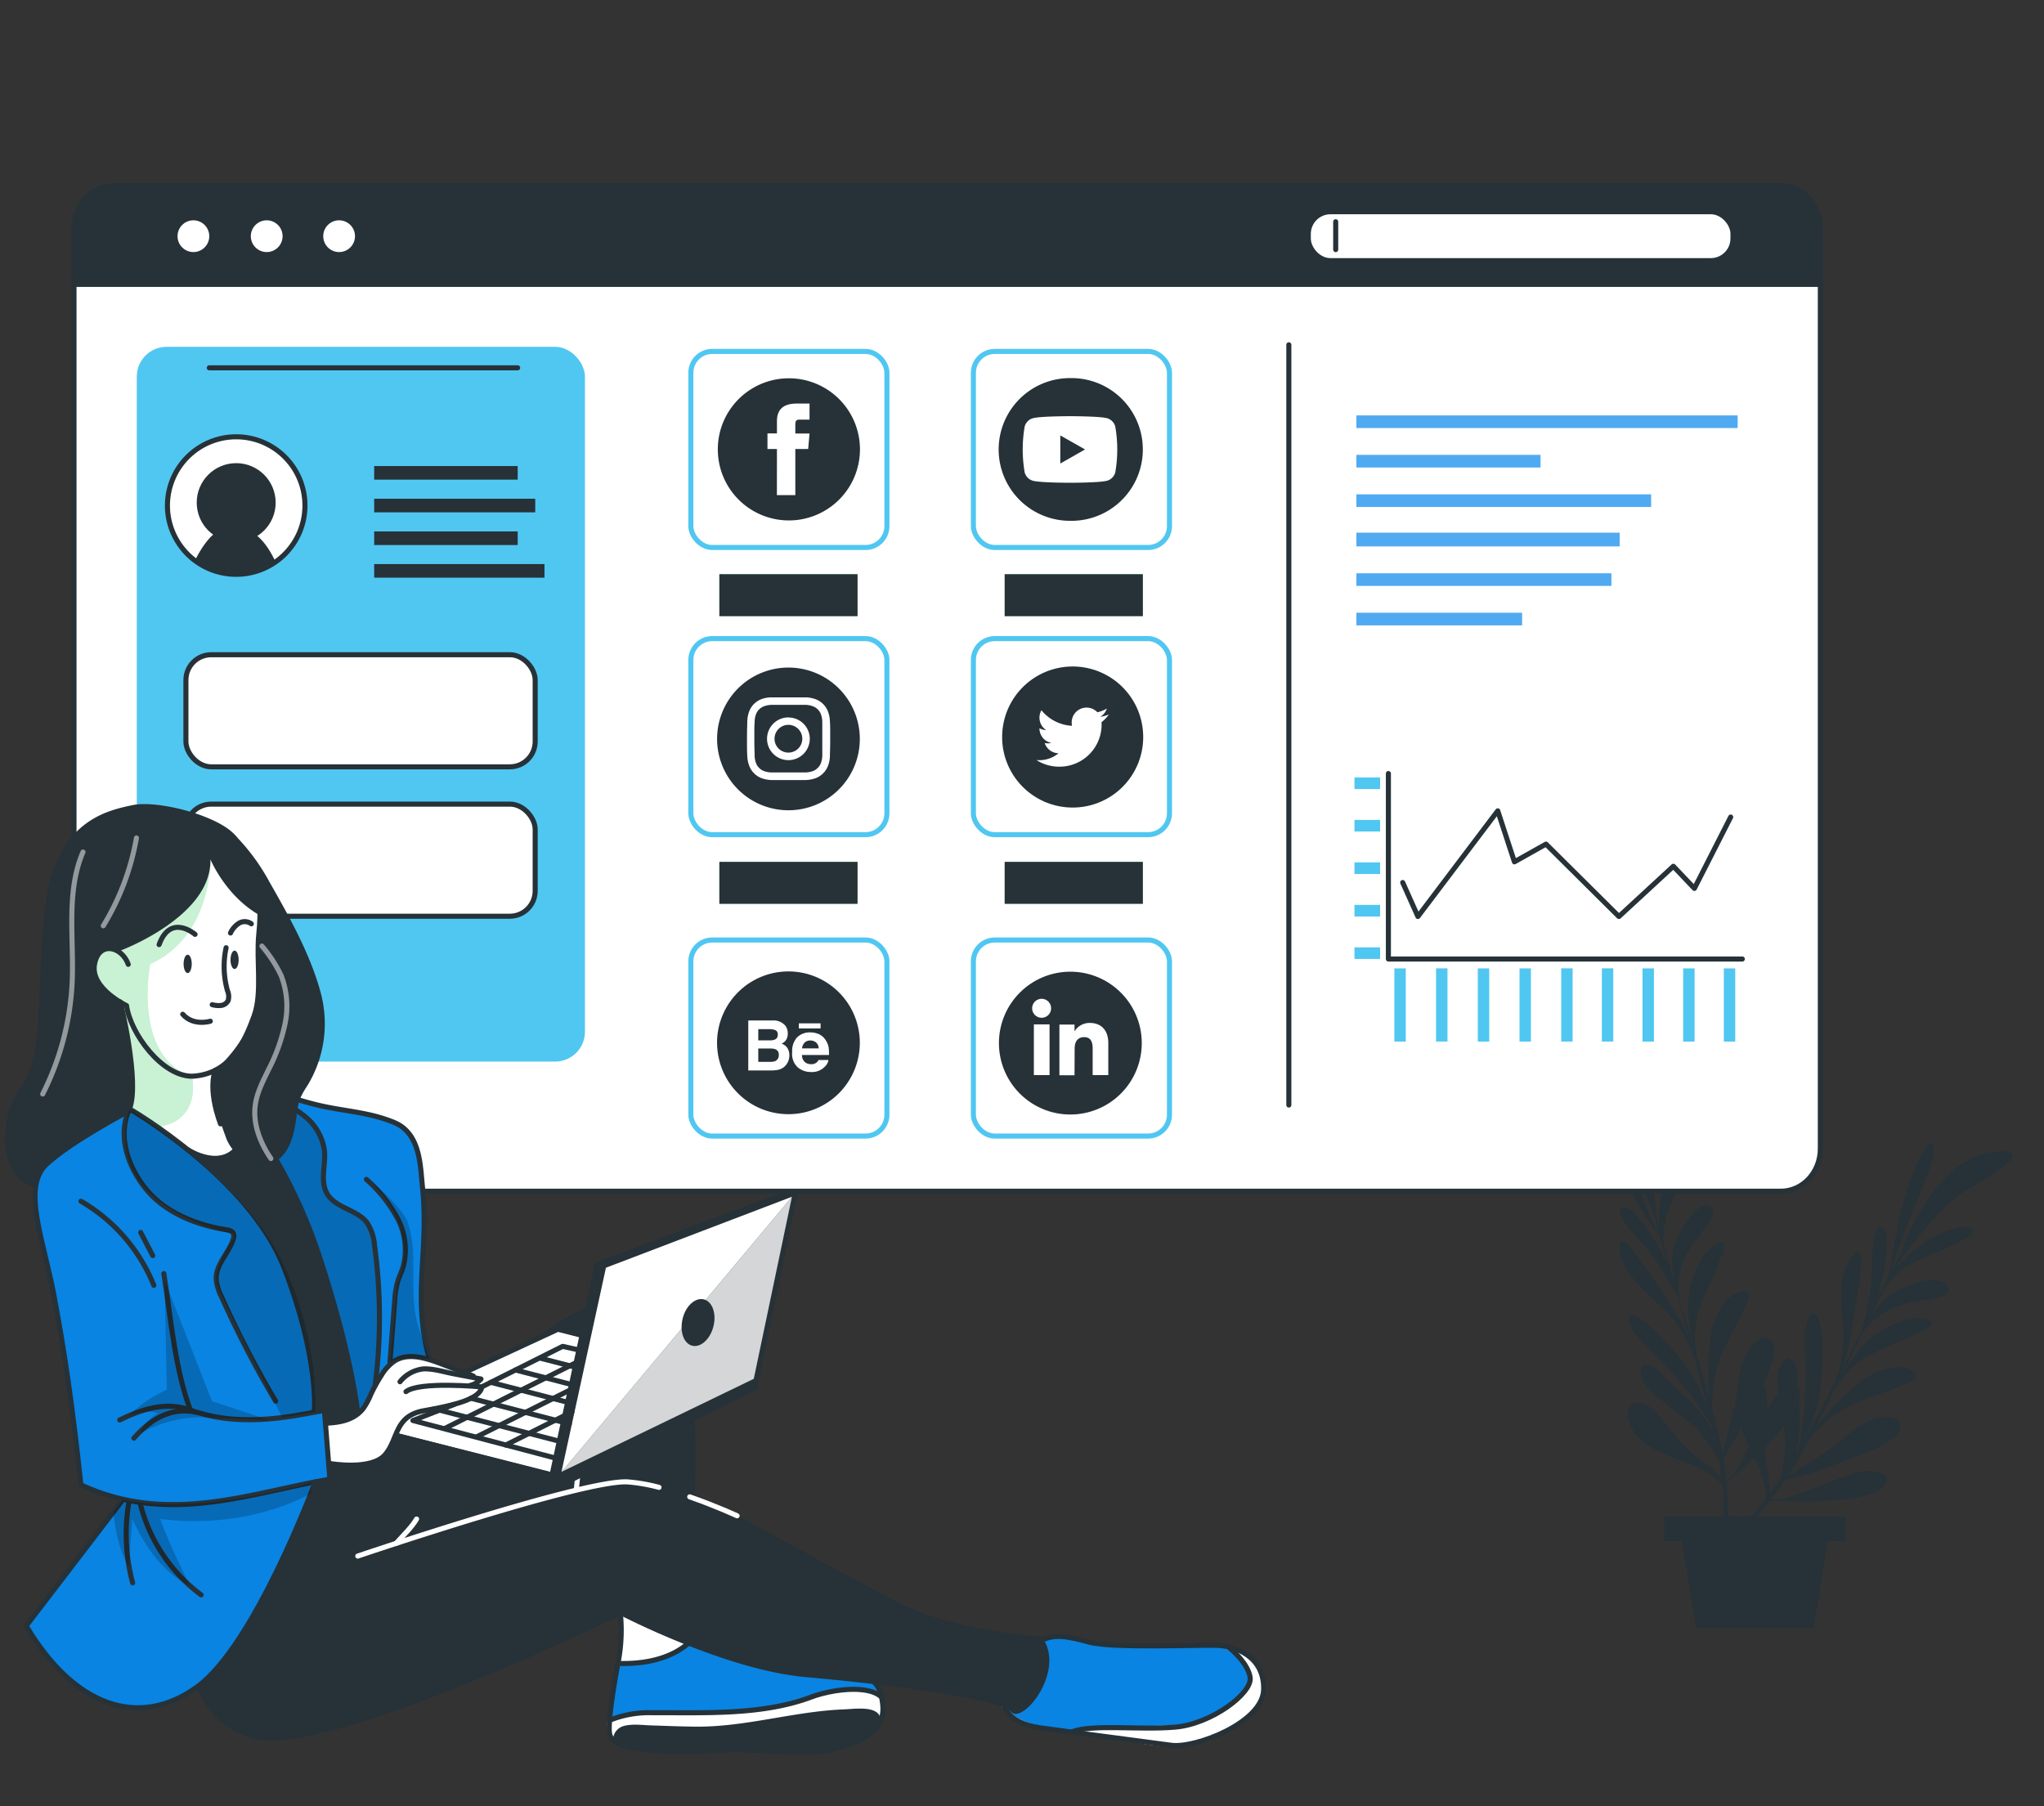 <?xml version="1.0" encoding="UTF-8" standalone="no"?>
<!-- Created with Inkscape (http://www.inkscape.org/) -->

<svg
   xmlns:dc="http://purl.org/dc/elements/1.1/"
   xmlns:cc="http://creativecommons.org/ns#"
   xmlns:rdf="http://www.w3.org/1999/02/22-rdf-syntax-ns#"
   xmlns:svg="http://www.w3.org/2000/svg"
   xmlns="http://www.w3.org/2000/svg"
   xmlns:sodipodi="http://sodipodi.sourceforge.net/DTD/sodipodi-0.dtd"
   xmlns:inkscape="http://www.inkscape.org/namespaces/inkscape"
   width="114.312mm"
   height="101.018mm"
   viewBox="0 0 114.312 101.018"
   version="1.1"
   id="svg1340"
   inkscape:version="0.92.4 (5da689c313, 2019-01-14)"
   sodipodi:docname="influncer.svg">
  <rect x="0" y="0" width="114.312" height="101.018" fill="#333333" stroke="none"/>
  <defs
     id="defs1334" />
  <sodipodi:namedview
     id="base"
     pagecolor="#ffffff"
     bordercolor="#666666"
     borderopacity="1.0"
     inkscape:pageopacity="0.0"
     inkscape:pageshadow="2"
     inkscape:zoom="0.49497475"
     inkscape:cx="157.22044"
     inkscape:cy="281.1931"
     inkscape:document-units="mm"
     inkscape:current-layer="layer1"
     showgrid="false"
     inkscape:window-width="1024"
     inkscape:window-height="706"
     inkscape:window-x="-8"
     inkscape:window-y="-8"
     inkscape:window-maximized="1" />
  <g
     inkscape:label="Layer 1"
     inkscape:groupmode="layer"
     id="layer1"
     transform="translate(0,-195.982)">
    <g
       id="g3415"
       transform="matrix(0.265,0,0,0.265,-9.496,181.515)">
      <g
         id="freepik--background-simple--inject-60" />
      <g
         id="freepik--Shadow--inject-60" />
      <g
         id="freepik--Plant--inject-60">
        <g
           id="freepik--plant--inject-60">
          <path
             id="path2907"
             style="fill:#263238"
             d="m 455,298 a 18,18 0 0 0 -8.79,5.38 38,38 0 0 0 -5.31,7.22 c -1,1.65 -1.83,3.36 -2.63,5.09 -0.52,1.13 -0.92,2.54 -1.41,3.83 -0.71,1.15 -1.42,2.33 -2,3.43 2.12,-7.65 9,-21.73 9.09,-25.73 0.14,-4.36 -4,2.12 -6.36,11 a 123.73,123.73 0 0 0 -3,15.27 c -0.24,0.46 -0.45,0.89 -0.64,1.3 -0.43,0.89 -1.16,2.4 -2.13,4.38 2.13,-6.5 2.9,-14.21 1.62,-15.17 -1.86,-1.38 -2.53,2 -2.52,8.26 a 54.15,54.15 0 0 1 -2.19,13.19 c -1.17,2.31 -2.48,4.86 -3.88,7.55 1.47,-4.68 2.32,-11.42 3.12,-16.47 1.17,-7.35 0.67,-9.64 -1.71,-6.11 -2.38,3.53 -2,8.65 -1.4,14.91 A 26,26 0 0 1 422.74,347 c -1.79,3.4 -3.69,6.92 -5.61,10.38 a 35.36,35.36 0 0 0 3.05,-11.22 c 0.83,-8.49 -0.26,-16.29 -2.23,-14.08 -1.97,2.21 -0.8,8.12 -1.06,15.31 a 81.89,81.89 0 0 1 -1.47,13 l -0.6,1.06 a 35.5,35.5 0 0 0 0.62,-11.12 c 0.39,-1.42 0.25,-2.33 -0.22,-2.76 -0.07,-1.6 0.06,-4 -0.62,-5.23 -1.72,-3.07 -3.6,1.06 -3.62,2.69 a 27.4,27.4 0 0 0 0.26,3.73 9.75,9.75 0 0 0 -1.72,2.12 c -0.26,0.44 -0.53,0.92 -0.82,1.45 0,-0.51 0.06,-1.06 0.08,-1.55 a 7.61,7.61 0 0 0 -0.84,-4 25.1,25.1 0 0 0 2.21,-6.52 3.51,3.51 0 0 0 -0.15,-2.26 1.84,1.84 0 0 0 -2.44,-0.92 3.07,3.07 0 0 0 -0.31,0.17 c -3.26,1.73 -4.13,5.89 -4.51,9.23 A 56,56 0 0 1 401,355 c -0.67,2.51 -1.26,4.78 -1.64,6.36 a 45.31,45.31 0 0 0 -1.06,-5 c -0.37,-1.37 -0.72,-2.69 -1.06,-4 a 26.56,26.56 0 0 1 2.63,-13.44 c 3.86,-7.94 6.65,-11.68 4,-11.81 -2.65,-0.13 -6.56,4 -7.11,10.54 a 72,72 0 0 0 -0.25,11.93 c -0.85,-3 -1.69,-5.91 -2.56,-8.83 a 19.27,19.27 0 0 1 0.48,-9.71 c 1.82,-5.39 7.26,-15 4.4,-14.21 -2.86,0.79 -6.3,6.31 -6.69,12.19 a 32.21,32.21 0 0 0 1,9.12 q -0.93,-3.06 -2,-6.36 c -0.3,-1 -0.62,-2 -0.93,-3 a 1.25,1.25 0 0 0 -0.08,-0.53 14.89,14.89 0 0 1 1.57,-8.84 c 2.74,-4.92 7.83,-9.15 4.83,-10.28 -3,-1.13 -7.53,6.87 -7.8,10.87 a 19.21,19.21 0 0 0 0.36,4.54 l -0.37,-0.93 c -0.65,-2.3 -1.28,-4.57 -1.83,-6.58 a 18.53,18.53 0 0 1 1.74,-8.61 c 2.68,-6.14 6.08,-13.15 2.61,-11.37 -2.8,1.45 -5.82,9.72 -5.23,16.71 -0.23,-0.92 -0.45,-1.7 -0.62,-2.34 -0.45,-4 -1.31,-13.42 0,-19 0.86,-3.74 2.27,-7.29 2.7,-11.14 A 2.4,2.4 0 0 0 388,280 c -0.94,-2.32 -4,2.2 -4.46,2.94 a 18,18 0 0 0 -2.75,9.95 38.06,38.06 0 0 0 1.06,8.89 q 0.64,2.79 1.55,5.52 c 0.38,1.17 1.06,2.48 1.58,3.75 0.26,1.33 0.55,2.68 0.86,3.89 -3.67,-7.1 -8.32,-22.09 -10.92,-25.14 -2.87,-3.27 -1.48,4.34 2.82,12.39 a 124.86,124.86 0 0 0 8.26,13.29 c 0.14,0.5 0.28,1 0.42,1.39 0.29,0.94 0.79,2.55 1.43,4.66 -2.92,-6.17 -7.58,-12.37 -9.17,-12.2 -2.29,0.26 -0.47,3.19 3.8,7.76 a 54.13,54.13 0 0 1 7.35,11.12 c 0.72,2.5 1.51,5.24 2.32,8.16 -2.13,-4.42 -6.11,-9.93 -9,-14.16 -4.16,-6.17 -6.09,-7.51 -5.42,-3.31 0.67,4.2 4.46,7.67 9.17,11.86 a 26.23,26.23 0 0 1 6.38,10 c 1,3.7 2,7.57 3,11.42 a 35.53,35.53 0 0 0 -5.42,-10.3 c -5.2,-6.79 -11.32,-11.74 -11.25,-8.79 0.07,2.95 4.95,6.49 9.69,11.89 a 78.91,78.91 0 0 1 7.77,10.5 c 0.1,0.38 0.19,0.77 0.28,1.15 -2.12,-3.89 -5.51,-7.06 -8.8,-10 -1.16,-1.06 -2.91,-3.29 -4.4,-3.77 -3.34,-1.06 -1.9,3.24 -0.8,4.44 3.57,3.9 8.6,6.31 11.9,10.42 a 35.7,35.7 0 0 1 3.33,4.92 c 0.23,1.35 0.4,2.61 0.54,3.79 q -1.9,-1.8 -4,-3.4 c -4,-2.71 -6.37,-6.44 -9.48,-10 -0.93,-1.06 -2.51,-2.38 -4,-2.45 -2.12,-0.09 -2.75,2.13 -2.12,3.88 2.45,7.21 11.67,7.53 17.08,11.28 a 15.56,15.56 0 0 1 2.72,2.21 44.09,44.09 0 0 1 0.18,6.7 h -12.4 v 5.17 h 3.68 l 3,18.4 h 24.79 l 3,-18.4 h 3.68 v -5.17 h -18.59 c 0.85,-1.06 1.76,-2.12 2.68,-3.33 l 3.92,0.12 c 0,0 13.63,0.59 18.63,-2.13 5,-2.72 0.54,-5.3 -4.25,-3.91 -4.79,1.39 -14.19,5.6 -16.27,5.6 l -1.76,-0.05 c 1,-1.27 2,-2.58 2.88,-3.92 a 93.33,93.33 0 0 0 11.05,-3.52 c 3.91,-1.55 8.49,-2.8 11.82,-5.43 a 3.58,3.58 0 0 0 1.4,-1.78 1.85,1.85 0 0 0 -1.17,-2.33 2,2 0 0 0 -0.33,-0.08 c -3.57,-1 -7.05,1.48 -9.55,3.66 a 56.4,56.4 0 0 1 -7,5.06 c -2.21,1.36 -4.19,2.64 -5.53,3.51 1,-1.47 1.9,-2.94 2.67,-4.37 0.67,-1.26 1.32,-2.46 1.93,-3.63 a 26.77,26.77 0 0 1 11.1,-8 c 8.24,-3.18 12.81,-4 11,-5.91 -1.81,-1.91 -7.54,-1.56 -12.4,2.85 a 71.67,71.67 0 0 0 -8.34,8.55 c 1.45,-2.8 2.81,-5.48 4.16,-8.2 a 19.38,19.38 0 0 1 7,-6.78 c 5,-2.68 15.52,-6 12.91,-7.37 -2.61,-1.37 -8.91,0.3 -13.19,4.34 a 32.14,32.14 0 0 0 -5.5,7.36 c 0.94,-1.93 1.9,-3.92 2.91,-6 0.43,-0.92 0.9,-1.86 1.38,-2.84 0.1,-0.15 0.21,-0.29 0.3,-0.45 a 14.86,14.86 0 0 1 7.19,-5.38 c 5.31,-1.73 12,-1.35 10.54,-4.25 -1.46,-2.9 -10.22,-0.12 -13.15,2.63 a 20.35,20.35 0 0 0 -2.84,3.57 c 0.13,-0.3 0.26,-0.62 0.38,-0.94 1.06,-2.12 2.12,-4.24 3.18,-6 a 18.28,18.28 0 0 1 7.14,-5.11 c 6.15,-2.65 13.43,-5.46 9.67,-6.53 -3,-0.86 -10.9,3.12 -15.22,8.64 l 1.14,-2.12 c 2.4,-3.25 8.2,-10.72 13,-13.93 3.18,-2.13 6.63,-3.79 9.55,-6.31 a 2.58,2.58 0 0 0 0.76,-0.91 c 0.78,-2.44 -4.51,-1.2 -5.45,-1.03 z m -55.48,64.33 c 0.8,-1.22 2.21,-3.47 3.77,-6.36 a 41.18,41.18 0 0 0 1.64,3.87 c -1.44,3 -2.76,5.54 -3.52,6.2 l -1.32,1.16 c -0.09,-1.58 -0.32,-3.2 -0.55,-4.83 z m 9,8.59 a 41.46,41.46 0 0 1 -3.12,3.68 h -4.8 c -0.07,-2 -0.21,-4.39 -0.44,-7 l 2.95,-2.6 c 0,0 1.29,-1.06 3,-2.77 a 24.69,24.69 0 0 1 1.94,5.18 14.6,14.6 0 0 1 0.51,3.59 z m 4,-10.21 a 35.44,35.44 0 0 1 -0.92,5.88 c -0.75,1.15 -1.49,2.19 -2.19,3.18 -0.06,-1.78 -0.54,-5 -0.59,-5.22 a 21.6,21.6 0 0 1 -0.54,-4.39 58.25,58.25 0 0 0 4,-4.57 23.73,23.73 0 0 1 0.29,5.16 z"
             inkscape:connector-curvature="0" />
        </g>
      </g>
      <g
         id="freepik--Window--inject-60">
        <path
           id="path2911"
           style="fill:#ffffff;stroke:#263238;stroke-width:1.069px;stroke-linecap:round;stroke-linejoin:round"
           d="M 420,102.76 V 297 c 0,5 -3.73,9 -8.36,9 H 59.82 c -4.62,0 -8.37,-4 -8.37,-9 V 102.76 c 0,-5 3.75,-9 8.37,-9 h 351.85 c 4.63,0.01 8.33,4.03 8.33,9 z"
           inkscape:connector-curvature="0" />
        <rect
           id="rect2913"
           style="fill:#50c7f1;fill-opacity:1"
           rx="6.29"
           height="150.85"
           width="94.58"
           y="127.79"
           x="64.7" />
        <path
           id="path2915"
           style="fill:#ffffff;stroke:#263238;stroke-width:1.069px;stroke-linecap:round;stroke-linejoin:round"
           d="m 100.19,161.29 a 14.51,14.51 0 1 1 -14.51,-14.51 14.5,14.5 0 0 1 14.51,14.51 z"
           inkscape:connector-curvature="0" />
        <rect
           id="rect2917"
           style="fill:#263238"
           height="2.87"
           width="30.29"
           y="152.95"
           x="114.8" />
        <rect
           id="rect2919"
           style="fill:#263238"
           height="2.87"
           width="33.99"
           y="159.85"
           x="114.8" />
        <rect
           id="rect2921"
           style="fill:#263238"
           height="2.87"
           width="30.29"
           y="166.75"
           x="114.8" />
        <rect
           id="rect2923"
           style="fill:#263238"
           height="2.87"
           width="35.94"
           y="173.64"
           x="114.8" />
        <rect
           id="rect2925"
           style="fill:#ffffff;stroke:#263238;stroke-width:1.069px;stroke-linecap:round;stroke-linejoin:round"
           rx="5.35"
           height="23.66"
           width="73.71"
           y="192.77"
           x="75.07" />
        <rect
           id="rect2927"
           style="fill:#ffffff;stroke:#263238;stroke-width:1.069px;stroke-linecap:round;stroke-linejoin:round"
           rx="5.35"
           height="23.66"
           width="73.71"
           y="224.3"
           x="75.07" />
        <line
           id="line2929"
           style="fill:none;stroke:#263238;stroke-width:1.069px;stroke-linecap:round;stroke-linejoin:round"
           y2="287.81"
           x2="307.83"
           y1="127.36"
           x1="307.83" />
        <path
           id="path2931"
           style="fill:#263238"
           d="m 420,102.15 v 13 H 51.45 v -13 a 8.38,8.38 0 0 1 8.37,-8.38 h 351.85 a 8.36,8.36 0 0 1 8.33,8.38 z"
           inkscape:connector-curvature="0" />
        <circle
           id="circle2933"
           style="fill:#ffffff"
           r="3.35"
           cy="104.44"
           cx="76.65" />
        <path
           id="path2935"
           style="fill:#ffffff"
           d="m 95.47,104.44 a 3.35,3.35 0 1 1 -3.35,-3.35 3.35,3.35 0 0 1 3.35,3.35 z"
           inkscape:connector-curvature="0" />
        <path
           id="path2937"
           style="fill:#ffffff"
           d="m 110.75,104.44 a 3.35,3.35 0 1 1 -3.35,-3.35 3.35,3.35 0 0 1 3.35,3.35 z"
           inkscape:connector-curvature="0" />
        <rect
           id="rect2939"
           style="fill:#50aaf1;fill-opacity:1"
           height="2.67"
           width="80.46"
           y="142.26"
           x="322.09" />
        <rect
           id="rect2941"
           style="fill:#50aaf1;fill-opacity:1"
           height="2.67"
           width="38.86"
           y="150.59"
           x="322.09" />
        <rect
           id="rect2943"
           style="fill:#50aaf1;fill-opacity:1"
           height="2.67"
           width="62.2"
           y="158.92"
           x="322.09" />
        <rect
           id="rect2945"
           style="fill:#50aaf1;fill-opacity:1"
           height="2.9"
           width="55.56"
           y="167.01"
           x="322.09" />
        <rect
           id="rect2947"
           style="fill:#50aaf1;fill-opacity:1"
           height="2.67"
           width="53.82"
           y="175.58"
           x="322.09" />
        <rect
           id="rect2949"
           style="fill:#50aaf1;fill-opacity:1"
           height="2.67"
           width="34.97"
           y="183.91"
           x="322.09" />
        <circle
           id="circle2963"
           style="fill:#263238"
           r="8.33"
           cy="160.67"
           cx="85.68" />
        <path
           id="path2965"
           style="fill:#263238"
           d="m 94,173.2 a 14.52,14.52 0 0 1 -17,-0.35 c 1.37,-2.75 4,-7 7.34,-7 4.18,-0.06 7.03,1.78 9.66,7.35 z"
           inkscape:connector-curvature="0" />
        <rect
           id="rect2967"
           style="fill:#ffffff"
           rx="4.15"
           height="9.26"
           width="88.56"
           y="99.81"
           x="312.47" />
        <line
           id="line2969"
           style="fill:none;stroke:#263238;stroke-width:1.069px;stroke-linecap:round;stroke-linejoin:round"
           y2="107.27"
           x2="317.72"
           y1="101.39"
           x1="317.72" />
        <rect
           id="rect2971"
           style="fill:#50c7f1;fill-opacity:1"
           rx="3.95"
           height="12.97"
           width="27.98"
           y="256.8"
           x="119.44" />
        <polyline
           id="polyline2973"
           style="fill:none;stroke:#263238;stroke-width:1.069px;stroke-linecap:round;stroke-linejoin:round"
           points="403.53 256.99 328.84 256.99 328.84 217.85" />
        <polyline
           id="polyline2975"
           style="fill:none;stroke:#263238;stroke-width:1.069px;stroke-linecap:round;stroke-linejoin:round"
           points="331.86 240.85 335.07 248.02 351.92 225.72 355.44 236.48 362.1 232.74 377.49 248.02 388.98 237.42 393.42 242.09 401.08 227.03" />
        <rect
           id="rect2977"
           style="fill:#50c7f1;fill-opacity:1"
           height="2.45"
           width="5.41"
           y="254.53"
           x="321.68" />
        <rect
           id="rect2979"
           style="fill:#50c7f1;fill-opacity:1"
           height="2.45"
           width="5.41"
           y="245.57"
           x="321.68" />
        <rect
           id="rect2981"
           style="fill:#50c7f1;fill-opacity:1"
           height="2.45"
           width="5.41"
           y="236.6"
           x="321.68" />
        <rect
           id="rect2983"
           style="fill:#50c7f1;fill-opacity:1"
           height="2.45"
           width="5.41"
           y="227.63"
           x="321.68" />
        <rect
           id="rect2985"
           style="fill:#50c7f1;fill-opacity:1"
           height="2.45"
           width="5.41"
           y="218.67"
           x="321.68" />
        <rect
           id="rect2987"
           style="fill:#50c7f1;fill-opacity:1"
           transform="rotate(-90,366.515,266.695)"
           height="2.41"
           width="15.45"
           y="265.49"
           x="358.8" />
        <rect
           id="rect2989"
           style="fill:#50c7f1;fill-opacity:1"
           transform="rotate(-90,375.095,266.695)"
           height="2.41"
           width="15.45"
           y="265.49"
           x="367.38" />
        <rect
           id="rect2991"
           style="fill:#50c7f1;fill-opacity:1"
           transform="rotate(-90,383.675,266.695)"
           height="2.41"
           width="15.45"
           y="265.49"
           x="375.95" />
        <rect
           id="rect2993"
           style="fill:#50c7f1;fill-opacity:1"
           transform="rotate(-90,392.255,266.695)"
           height="2.41"
           width="15.45"
           y="265.49"
           x="384.53" />
        <rect
           id="rect2995"
           style="fill:#50c7f1;fill-opacity:1"
           transform="rotate(-90,400.835,266.695)"
           height="2.41"
           width="15.45"
           y="265.49"
           x="393.11" />
        <rect
           id="rect2997"
           style="fill:#50c7f1;fill-opacity:1"
           transform="rotate(-90,357.715,266.695)"
           height="2.41"
           width="15.45"
           y="265.49"
           x="349.99" />
        <rect
           id="rect2999"
           style="fill:#50c7f1;fill-opacity:1"
           transform="rotate(-90,348.915,266.695)"
           height="2.41"
           width="15.45"
           y="265.49"
           x="341.19" />
        <rect
           id="rect3001"
           style="fill:#50c7f1;fill-opacity:1"
           transform="rotate(-90,340.105,266.695)"
           height="2.41"
           width="15.45"
           y="265.49"
           x="332.39" />
        <rect
           id="rect3003"
           style="fill:#50c7f1;fill-opacity:1"
           transform="rotate(-90,331.305,266.695)"
           height="2.41"
           width="15.45"
           y="265.49"
           x="323.58" />
        <path
           id="path3005"
           style="fill:#263238"
           d="m 261.65,134.39 a 15.06,15.06 0 0 0 0,30.12 v 0 a 15.063,15.063 0 0 0 0.61,-30.12 z"
           inkscape:connector-curvature="0" />
        <path
           id="path3007"
           style="fill:#ffffff"
           d="m 271.2,144.62 a 2.48,2.48 0 0 0 -1.76,-1.77 c -1.56,-0.42 -7.8,-0.42 -7.8,-0.42 0,0 -6.24,0 -7.79,0.42 a 2.49,2.49 0 0 0 -1.77,1.77 28.54,28.54 0 0 0 0,9.67 2.49,2.49 0 0 0 1.77,1.77 c 1.55,0.42 7.79,0.42 7.79,0.42 0,0 6.24,0 7.8,-0.42 a 2.5,2.5 0 0 0 1.76,-1.77 28,28 0 0 0 0,-9.67 z"
           inkscape:connector-curvature="0" />
        <polygon
           id="polygon3009"
           style="fill:#263238"
           points="259.6,146.49 264.82,149.45 259.6,152.42 " />
        <path
           id="path3011"
           style="fill:#263238"
           d="m 202.32,134.43 a 15,15 0 1 0 15,15 15,15 0 0 0 -15,-15 z"
           inkscape:connector-curvature="0" />
        <path
           id="path3013"
           style="fill:#ffffff"
           d="m 199.79,159.09 h 3.89 v -9.74 h 2.71 l 0.29,-3.26 h -3 v -1.87 c 0,-0.77 0.15,-1.07 0.9,-1.07 h 2.1 v -3.39 H 204 c -2.89,0 -4.2,1.28 -4.2,3.71 v 2.6 h -2 v 3.29 h 2 z"
           inkscape:connector-curvature="0" />
        <path
           id="path3015"
           style="fill:#263238"
           d="m 202.23,195.48 a 15.06,15.06 0 1 0 15.06,15.07 v 0 a 15.07,15.07 0 0 0 -15.06,-15.07 z"
           inkscape:connector-curvature="0" />
        <path
           id="path3017"
           style="fill:#ffffff"
           d="m 202.23,203.35 c 2.34,0 2.62,0 3.55,0 a 4.86,4.86 0 0 1 1.63,0.31 2.66,2.66 0 0 1 1,0.65 2.73,2.73 0 0 1 0.66,1 4.8,4.8 0 0 1 0.3,1.63 c 0,0.93 0,1.24 0,3.54 0,2.3 0,2.63 0,3.55 a 4.75,4.75 0 0 1 -0.3,1.63 2.61,2.61 0 0 1 -0.66,1 2.69,2.69 0 0 1 -1,0.66 5.1,5.1 0 0 1 -1.63,0.3 c -0.93,0 -1.21,0 -3.55,0 -2.34,0 -2.62,0 -3.55,0 a 5,5 0 0 1 -1.63,-0.3 2.69,2.69 0 0 1 -1,-0.66 2.61,2.61 0 0 1 -0.66,-1 4.75,4.75 0 0 1 -0.3,-1.63 c 0,-0.92 -0.06,-1.2 -0.06,-3.55 0,-2.35 0,-2.61 0.06,-3.54 a 4.8,4.8 0 0 1 0.3,-1.63 2.61,2.61 0 0 1 0.66,-1 2.66,2.66 0 0 1 1,-0.65 5,5 0 0 1 1.63,-0.31 c 0.93,0 1.2,0 3.55,0 m 0,-1.58 c -2.38,0 -2.69,0 -3.62,0 a 6.33,6.33 0 0 0 -2.1,0.38 4.48,4.48 0 0 0 -2.56,2.56 6.54,6.54 0 0 0 -0.41,2.13 c 0,0.94 -0.06,1.24 -0.06,3.62 0,2.38 0,2.68 0.06,3.62 a 6.44,6.44 0 0 0 0.41,2.13 4.49,4.49 0 0 0 2.56,2.6 6.82,6.82 0 0 0 2.13,0.41 c 0.94,0 1.24,0 3.62,0 2.38,0 2.68,0 3.62,0 a 6.82,6.82 0 0 0 2.13,-0.41 4.5,4.5 0 0 0 2.56,-2.57 6.44,6.44 0 0 0 0.41,-2.13 c 0,-0.93 0.06,-1.23 0.06,-3.62 0,-2.39 0,-2.68 -0.06,-3.62 a 6.44,6.44 0 0 0 -0.41,-2.12 4.47,4.47 0 0 0 -2.56,-2.57 6.54,6.54 0 0 0 -2.13,-0.41 c -0.94,0 -1.24,0 -3.62,0"
           inkscape:connector-curvature="0" />
        <path
           id="path3019"
           style="fill:#ffffff"
           d="m 202.23,206 a 4.51,4.51 0 1 0 4.5,4.52 v 0 a 4.5,4.5 0 0 0 -4.5,-4.5 m 0,7.41 a 2.93,2.93 0 1 1 2.92,-2.93 v 0 a 2.93,2.93 0 0 1 -2.92,2.93"
           inkscape:connector-curvature="0" />
        <path
           id="path3021"
           style="fill:#263238;stroke:#263238;stroke-width:1.069px;stroke-linecap:round;stroke-linejoin:round"
           d="m 262.21,224.49 v 0 a 14.34,14.34 0 0 1 -14.35,-14.35 v 0 a 14.35,14.35 0 0 1 14.35,-14.35 v 0 a 14.35,14.35 0 0 1 14.35,14.35 v 0 a 14.34,14.34 0 0 1 -14.35,14.35 z"
           inkscape:connector-curvature="0" />
        <path
           id="path3023"
           style="fill:#ffffff"
           d="m 254.57,215 a 8.79,8.79 0 0 0 4.8,1.4 8.88,8.88 0 0 0 8.93,-9.4 6.67,6.67 0 0 0 1.55,-1.63 6.26,6.26 0 0 1 -1.8,0.5 3.16,3.16 0 0 0 1.37,-1.74 6.36,6.36 0 0 1 -2,0.78 3.14,3.14 0 0 0 -5.34,2.86 8.91,8.91 0 0 1 -6.46,-3.28 3.14,3.14 0 0 0 1,4.19 3.18,3.18 0 0 1 -1.42,-0.39 3.14,3.14 0 0 0 2.51,3.1 2.93,2.93 0 0 1 -1.41,0 3.13,3.13 0 0 0 2.93,2.18 6.36,6.36 0 0 1 -4.66,1.43 z"
           inkscape:connector-curvature="0" />
        <path
           id="path3025"
           style="fill:#263238"
           d="m 261.73,259.67 a 15.07,15.07 0 1 0 15.06,15.07 15.07,15.07 0 0 0 -15.06,-15.07 z"
           inkscape:connector-curvature="0" />
        <rect
           id="rect3027"
           style="fill:#ffffff"
           height="10.7"
           width="3.31"
           y="270.79"
           x="254.02" />
        <path
           id="path3029"
           style="fill:#ffffff"
           d="m 255.66,269.39 a 2,2 0 1 0 -2,-2 v 0 a 2,2 0 0 0 2,2 z"
           inkscape:connector-curvature="0" />
        <path
           id="path3031"
           style="fill:#ffffff"
           d="m 262.63,275.88 c 0,-1.51 0.69,-2.4 2,-2.4 1.31,0 1.8,0.86 1.8,2.4 v 5.61 h 3.3 v -6.75 c 0,-2.86 -1.63,-4.26 -3.91,-4.26 a 3.73,3.73 0 0 0 -3.22,1.78 v -1.43 h -3.19 v 10.7 h 3.19 z"
           inkscape:connector-curvature="0" />
        <path
           id="path3033"
           style="fill:#263238"
           d="m 202.22,289.74 v 0 a 15.06,15.06 0 0 1 -15.06,-15.06 v 0 a 15.07,15.07 0 0 1 15.06,-15.07 v 0 a 15.07,15.07 0 0 1 15.07,15.07 v 0 a 15.07,15.07 0 0 1 -15.07,15.06 z"
           inkscape:connector-curvature="0" />
        <path
           id="path3035"
           style="fill:#ffffff"
           d="m 200,280.39 a 3.16,3.16 0 0 0 1.2,-0.53 3.18,3.18 0 0 0 1.22,-2.52 2.84,2.84 0 0 0 -0.41,-1.55 2.31,2.31 0 0 0 -1.22,-0.93 2.67,2.67 0 0 0 0.81,-0.6 2.36,2.36 0 0 0 0.48,-1.56 2.65,2.65 0 0 0 -0.48,-1.61 3.25,3.25 0 0 0 -2.74,-1.12 h -5.11 v 10.54 h 4.74 a 7.63,7.63 0 0 0 1.51,-0.12 z m -4.14,-8.59 h 2.29 a 3.74,3.74 0 0 1 1.25,0.17 0.92,0.92 0 0 1 0.57,1 1,1 0 0 1 -0.43,0.93 2.18,2.18 0 0 1 -1.12,0.26 h -2.56 z m 0,6.9 v -2.82 h 2.59 a 3,3 0 0 1 1.06,0.17 1.16,1.16 0 0 1 0.68,1.14 1.35,1.35 0 0 1 -0.7,1.32 2.63,2.63 0 0 1 -1.07,0.19 z"
           inkscape:connector-curvature="0" />
        <path
           id="path3037"
           style="fill:#ffffff"
           d="m 204.17,279.84 a 4.24,4.24 0 0 0 2.75,1 3.76,3.76 0 0 0 3,-1.14 2.44,2.44 0 0 0 0.75,-1.4 h -2.09 a 1.76,1.76 0 0 1 -0.41,0.53 1.73,1.73 0 0 1 -1.14,0.36 2.14,2.14 0 0 1 -1.13,-0.29 1.87,1.87 0 0 1 -0.81,-1.65 h 5.69 a 10,10 0 0 0 -0.06,-1.55 4,4 0 0 0 -0.72,-1.7 3.21,3.21 0 0 0 -1.35,-1.15 4.45,4.45 0 0 0 -1.84,-0.37 3.77,3.77 0 0 0 -2.79,1.08 4.25,4.25 0 0 0 -1,3.09 3.82,3.82 0 0 0 1.15,3.19 z m 1.46,-5.2 a 1.67,1.67 0 0 1 1.22,-0.45 1.81,1.81 0 0 1 1.22,0.43 1.69,1.69 0 0 1 0.54,1.23 h -3.52 a 2.16,2.16 0 0 1 0.54,-1.21 z"
           inkscape:connector-curvature="0" />
        <rect
           id="rect3039"
           style="fill:#ffffff"
           height="1.07"
           width="4.59"
           y="270.57"
           x="204.42" />
        <rect
           id="rect3041"
           style="fill:none;stroke:#50c7f1;stroke-width:1.07;stroke-miterlimit:10;stroke-dasharray:none;stroke-opacity:1"
           rx="4.51"
           height="41.38"
           width="41.38"
           y="128.76"
           x="181.63" />
        <rect
           id="rect3043"
           style="fill:none;stroke:#50c7f1;stroke-width:1.069px;stroke-miterlimit:10;stroke-opacity:1"
           rx="4.51"
           height="41.38"
           width="41.38"
           y="128.76"
           x="241.26" />
        <rect
           id="rect3045"
           style="fill:none;stroke:#50c7f1;stroke-width:1.069px;stroke-miterlimit:10;stroke-opacity:1"
           rx="4.51"
           height="41.38"
           width="41.38"
           y="189.37"
           x="181.63" />
        <rect
           id="rect3047"
           style="fill:none;stroke:#50c7f1;stroke-width:1.069px;stroke-miterlimit:10;stroke-opacity:1"
           rx="4.51"
           height="41.38"
           width="41.38"
           y="189.37"
           x="241.26" />
        <rect
           id="rect3049"
           style="fill:none;stroke:#50c7f1;stroke-width:1.069px;stroke-miterlimit:10;stroke-opacity:1"
           rx="4.51"
           height="41.38"
           width="41.38"
           y="252.98"
           x="181.63" />
        <rect
           id="rect3051"
           style="fill:none;stroke:#50c7f1;stroke-width:1.069px;stroke-miterlimit:10;stroke-opacity:1"
           rx="4.51"
           height="41.38"
           width="41.38"
           y="252.98"
           x="241.26" />
        <rect
           id="rect3053"
           style="fill:#92e3a9"
           height="8.85"
           width="29.16"
           y="236.49"
           x="247.86" />
        <rect
           id="rect3055"
           style="fill:#92e3a9"
           height="8.85"
           width="29.16"
           y="175.78"
           x="247.86" />
        <rect
           id="rect3057"
           style="fill:#92e3a9"
           height="8.85"
           width="29.16"
           y="175.78"
           x="187.65" />
        <rect
           id="rect3059"
           style="fill:#92e3a9"
           height="8.85"
           width="29.16"
           y="236.49"
           x="187.65" />
        <rect
           id="rect3061"
           style="fill:#263238"
           height="8.85"
           width="29.16"
           y="236.49"
           x="247.86" />
        <rect
           id="rect3063"
           style="fill:#263238"
           height="8.85"
           width="29.16"
           y="175.78"
           x="247.86" />
        <rect
           id="rect3065"
           style="fill:#263238"
           height="8.85"
           width="29.16"
           y="175.78"
           x="187.65" />
        <rect
           id="rect3067"
           style="fill:#263238"
           height="8.85"
           width="29.16"
           y="236.49"
           x="187.65" />
        <line
           id="line3069"
           style="fill:none;stroke:#263238;stroke-width:1.069px;stroke-linecap:round;stroke-linejoin:round"
           y2="132.22"
           x2="145.08"
           y1="132.22"
           x1="80" />
      </g>
      <g
         id="freepik--Character--inject-60">
        <path
           id="path3072"
           style="fill:#ffffff"
           d="m 165.21,389.24 c 0,0 2.33,8 1.55,12.89 0,0 -0.93,8.14 -2,12.48 -1.07,4.34 -2.16,7.35 3.95,9.07 6.11,1.72 21.12,-1.93 24.64,-0.7 3.52,1.23 23.56,-1.52 26.55,-2.84 2.99,-1.32 3.46,-10.47 -3,-13.65 -6.46,-3.18 -51.69,-17.25 -51.69,-17.25 z"
           inkscape:connector-curvature="0" />
        <path
           id="path3074"
           style="fill:#0984e3;fill-opacity:1"
           d="m 166.1,406 c 0,0 -1.74,9.78 -1.69,11.56 a 38.91,38.91 0 0 1 9.11,-1.46 c 4.12,0 16.47,0.16 21.37,-0.58 4.9,-0.74 14.32,-4.19 18.68,-4.21 a 46.78,46.78 0 0 1 8.25,0.73 c 0,0 0.51,-3.49 -6.37,-5.31 -6.88,-1.82 -31.95,-7.09 -31.95,-7.09 0,0 -5.6,6.02 -17.4,6.36 z"
           inkscape:connector-curvature="0" />
        <path
           id="path3076"
           style="fill:#ffffff"
           d="m 253.44,401.34 c 0,0 4.39,-2.78 8.52,-1.08 4.13,1.7 18.84,1.74 18.84,1.74 0,0 11.64,-1.46 16.6,1 4.96,2.46 5.51,6.17 5.12,9.06 -0.39,2.89 -7.71,10.6 -17.32,11 -9.61,0.4 -10.4,-1.76 -18.3,-2.18 0,0 -10.6,-0.67 -13.66,-2 -3.06,-1.33 -7.06,-2.43 -6.94,-8.15 0.12,-5.72 7.14,-9.39 7.14,-9.39 z"
           inkscape:connector-curvature="0" />
        <path
           id="path3078"
           style="fill:#0984e3;fill-opacity:1"
           d="m 253.44,401.34 c 0,0 4.45,-2.52 12.31,-0.16 7.86,2.36 21.71,-1.13 27.71,0.95 6,2.08 6.83,6 6.06,7.51 -0.77,1.51 -5.88,7.62 -11.56,8.59 -5.68,0.97 -18.49,0.38 -24.36,1.45 0,0 -12.13,0.7 -16,-5.36 -3.87,-6.06 5.84,-12.98 5.84,-12.98 z"
           inkscape:connector-curvature="0" />
        <polygon
           id="polygon3080"
           style="fill:#263238"
           points="81.02,383.17 101.2,362.35 119.41,364.52 129.72,380.23 127.15,389.24 88.42,396.96 " />
        <path
           id="path3082"
           style="fill:#263238"
           d="m 73.15,393.19 c 0,0 0.56,25.79 17.28,28.58 16.72,2.79 76.39,-26.24 76.39,-26.24 0,0 22.22,11.54 38.94,13 16.72,1.46 41,4.57 43.48,7.35 2.48,2.78 11.76,-8.88 6.41,-15.88 0,0 -18.11,-1.15 -29.53,-6.84 -11.42,-5.69 -48.76,-27.29 -56.28,-28.61 -7.52,-1.32 -51,19.29 -51,19.29 l -13.1,2.79 z"
           inkscape:connector-curvature="0" />
        <path
           id="path3084"
           style="fill:#263238"
           d="m 122.62,374.77 -3.21,-10.25 c 0,0 32.13,-35.71 45.8,-35.23 13.67,0.48 16.08,12.57 17,22 0.92,9.43 0,23.44 0,23.44 l -31.42,3.93 -23.69,10.58 -4.53,-14.47"
           inkscape:connector-curvature="0" />
        <path
           id="path3086"
           style="fill:none;stroke:#ffffff;stroke-width:1.069px;stroke-linecap:round;stroke-linejoin:round"
           d="m 157.48,368.78 c 0,0.56 1.1,-16.28 5.93,-23.81"
           inkscape:connector-curvature="0" />
        <path
           id="path3088"
           style="fill:none;stroke:#ffffff;stroke-width:1.069px;stroke-linecap:round;stroke-linejoin:round"
           d="m 168.54,344.69 a 46.24,46.24 0 0 0 0.06,10"
           inkscape:connector-curvature="0" />
        <path
           id="path3090"
           style="fill:none;stroke:#263238;stroke-width:1.069px;stroke-linecap:round;stroke-linejoin:round"
           d="m 166.24,405.66 c 0,0 -2.37,12.39 -1.72,15 0.83,3.31 9.49,3.38 11.95,3.49 5.44,0.23 10.87,-0.31 16.31,-0.22 4.14,0.07 8.27,0.51 12.42,0.45 a 27.64,27.64 0 0 0 12.06,-2.49 c 3.18,-1.59 5.26,-3.85 4.86,-7.55 -0.53,-4.88 -2.16,-6.11 -8.9,-6.88 -6.74,-0.77 -30.53,-7.88 -30.53,-7.88 0,0 -3.69,6.48 -16.45,6.08 z"
           inkscape:connector-curvature="0" />
        <path
           id="path3092"
           style="fill:none;stroke:#263238;stroke-width:1.069px;stroke-linecap:round;stroke-linejoin:round"
           d="m 166.24,405.66 a 35.55,35.55 0 0 0 0,-14 c -1.58,-7.12 10.67,-0.92 10.67,-0.92 l 6.59,7.11 -0.81,1.72"
           inkscape:connector-curvature="0" />
        <path
           id="path3094"
           style="fill:#263238"
           d="m 165.21,421.94 a 3.06,3.06 0 0 1 2.35,-3.1 c 1.78,-0.47 3.94,-0.15 5.75,-0.1 3.13,0.1 6.26,0.23 9.39,0.26 10.54,0.09 20.77,-3.25 31.3,-3.65 1.85,-0.07 5.16,-0.56 6.8,0.59 2.64,1.85 -2.23,5.48 -4.06,6.22 a 37.89,37.89 0 0 1 -14,2.22 c -6.18,-0.29 -15.86,-0.25 -20.05,-0.2 -4.19,0.05 -12.05,1.65 -17.48,-2.24 z"
           inkscape:connector-curvature="0" />
        <path
           id="path3096"
           style="fill:none;stroke:#263238;stroke-width:1.069px;stroke-linecap:round;stroke-linejoin:round"
           d="m 164.82,417.52 a 22.29,22.29 0 0 1 8.7,-1.46 c 10.94,-0.05 23,0.6 33.44,-3.28 4.62,-1.72 12.17,-2.64 14.92,0"
           inkscape:connector-curvature="0" />
        <path
           id="path3098"
           style="fill:none;stroke:#263238;stroke-width:1.069px;stroke-linecap:round;stroke-linejoin:round"
           d="m 247.43,413.7 c 0,0 0.39,4.48 7.9,5.54 7.51,1.06 22.67,3 27.68,3.69 5.01,0.69 19.38,-4.75 19.51,-11.8 0.13,-7.05 -6.06,-9.16 -9.89,-9.29 -3.83,-0.13 -22,0.66 -26.88,-0.66 -4.88,-1.32 -7.65,-1.85 -10.55,-0.13"
           inkscape:connector-curvature="0" />
        <path
           id="path3100"
           style="fill:none;stroke:#263238;stroke-width:1.069px;stroke-linecap:round;stroke-linejoin:round"
           d="m 295,402.13 c 0,0 4.27,3.27 4.67,6.56 0.4,3.29 -8.17,9.75 -15.82,10.41 -7.65,0.66 -17.45,-0.69 -21.84,1"
           inkscape:connector-curvature="0" />
        <path
           id="path3102"
           style="fill:#263238"
           d="m 74.34,296.35 c 0,0 5.84,4.33 8.66,2.47 2.82,-1.86 9,-8.9 9,-8.9 l 8.92,4.86 9.36,30.05 6.26,26.56 10,4.89 v 4.25 c 0,0 -5.88,6.09 -12,7.9 -6.12,1.81 -12.8,3.57 -17.84,2.39 C 91.66,369.64 82,336.26 82,336.26 L 57.7,300.75 Z"
           inkscape:connector-curvature="0" />
        <polygon
           id="polygon3104"
           style="fill:#ffffff;stroke:#263238;stroke-width:1.069px;stroke-linecap:round;stroke-linejoin:round"
           points="110.27,355.19 153.57,335.13 194.89,345.67 153.57,366.19 " />
        <polygon
           id="polygon3106"
           style="fill:#ffffff"
           points="163.25,321.75 203.69,306.32 195.38,345.96 153.57,366.19 " />
        <polygon
           id="polygon3108"
           style="fill:#263238"
           points="110.27,357.11 153.83,368.78 195.82,347.74 196.05,345.32 153.83,365.74 110.27,354.68 " />
        <path
           id="path3110"
           style="fill:#0984e3;fill-opacity:1"
           d="m 89.25,293.08 a 68.48,68.48 0 0 1 11.55,20 c 3.88,11.19 11.17,34.87 10.54,44 l 15.43,-12 a 94.07,94.07 0 0 1 -1.67,-23.24 c 0.85,-11.4 1.71,-29.56 -8.26,-31.05 -10.42,-2.23 -24.32,-5.63 -24.32,-5.63 z"
           inkscape:connector-curvature="0" />
        <path
           id="path3112"
           style="fill:#0984e3;fill-opacity:1"
           d="m 63.16,288.62 c 0,0 -15.65,8.38 -17.59,11.76 -1.94,3.38 -3.07,2.38 -2.34,7.72 0.73,5.34 4.61,22.75 5.55,28.63 0.94,5.88 4.13,31.27 4.13,31.27 a 55.66,55.66 0 0 0 8.89,3 l -20.45,26.73 c 0,0 7.71,16.75 22.44,17.27 14.73,0.52 21.56,-13.81 27.93,-23.9 6.37,-10.09 10.64,-23.73 10.64,-23.73 l 3.09,-0.57 -1.15,-14.5 -1.94,0.3 c 0,0 -0.41,-20.22 -9,-35.46 -8.59,-15.24 -30.2,-28.52 -30.2,-28.52 z"
           inkscape:connector-curvature="0" />
        <path
           id="path3114"
           style="opacity:0.2"
           d="m 96.35,287.71 c 0,0 6.81,3.48 7.51,7.86 0.7,4.38 -1.54,9.81 1.73,11.95 3.27,2.14 7.11,2.59 9,8.29 1.89,5.7 1.32,32.06 0,36.58 -1.32,4.52 -3.2,0 -3.2,0 l -2.17,-11.52 -4.46,-16.49 -4.41,-12.38 -4,-8.58 -4.8,-9.77 z"
           inkscape:connector-curvature="0" />
        <path
           id="path3116"
           style="fill:#ffffff"
           d="m 105.18,363.45 c 0,0 6.37,0.84 8.5,-0.08 2.13,-0.92 4,-1.38 5.5,-5.58 1.5,-4.2 4.3,-5.49 7.31,-5.69 3.01,-0.2 9.82,-1.53 11,-4.81 l -2.95,-0.21 a 7,7 0 0 0 2.74,-1.5 h -1.24 c 0,0 -5.92,-3.11 -8.94,-3.86 -3.02,-0.75 -6.25,-1.53 -9.1,0.93 -2.85,2.46 -4.38,7.76 -5.54,9.14 -1.16,1.38 -4.23,3.09 -8.26,3.08 z"
           inkscape:connector-curvature="0" />
        <path
           id="path3118"
           style="fill:none;stroke:#263238;stroke-width:1.069px;stroke-linecap:round;stroke-linejoin:round"
           d="m 105.59,363.48 c 0,0 8.64,1.51 11.52,-1.88 2.88,-3.39 1.88,-8.19 8.28,-9.3 6.4,-1.11 11.82,-2.5 12.12,-5 0,0 -13.16,-1.25 -16,1"
           inkscape:connector-curvature="0" />
        <path
           id="path3120"
           style="fill:none;stroke:#263238;stroke-width:1.069px;stroke-linecap:round;stroke-linejoin:round"
           d="m 135,347 a 4.37,4.37 0 0 0 2.34,-1.37 l -5.91,-1.13 c -2.07,-0.4 -4.14,-1.09 -6.28,-1 a 7.38,7.38 0 0 0 -4.9,2.71"
           inkscape:connector-curvature="0" />
        <path
           id="path3122"
           style="fill:none;stroke:#263238;stroke-width:1.069px;stroke-linecap:round;stroke-linejoin:round"
           d="m 135.72,345 -6.85,-2.61 c -3.15,-1.2 -6.86,-2.36 -9.73,-0.59 a 9.68,9.68 0 0 0 -2.83,3.07 33.85,33.85 0 0 0 -2.21,4 14.91,14.91 0 0 1 -1.62,3 c -1.87,2.36 -4.76,2.95 -7.77,3.08"
           inkscape:connector-curvature="0" />
        <path
           id="path3124"
           style="fill:#ffffff"
           d="m 62,288.62 c 0,0 8.69,3.4 12.3,7.73 0,0 8.71,5.92 12.33,-0.59 3.62,-6.51 4,-19.62 4,-19.62 l 3.37,-7.49 -1.3,-20.09 -9.42,-14.15 -8.94,-6.57 -9.71,18.74 -11.28,7.68 1.29,21 z"
           inkscape:connector-curvature="0" />
        <path
           id="path3126"
           style="fill:#92e3a9"
           d="m 80.22,236 c 0,0 0.42,16.12 -12.7,22.06 0,0 -3.82,19.57 8.83,23.71 0,0 2.14,9.15 -6.95,10.61 -11.73,-5.75 -9.66,-11.9 -9.66,-11.9 l -4.05,-17.33 -1.29,-11.65 15,-11.77 z"
           inkscape:connector-curvature="0" />
        <path
           id="path3128"
           style="opacity:0.5;fill:#ffffff"
           d="m 80.22,236 c 0,0 0.42,16.12 -12.7,22.06 0,0 -3.82,19.57 8.83,23.71 0,0 2.14,9.15 -6.95,10.61 -11.73,-5.75 -9.66,-11.9 -9.66,-11.9 l -4.05,-17.33 -1.29,-11.65 15,-11.77 z"
           inkscape:connector-curvature="0" />
        <path
           id="path3130"
           style="fill:none;stroke:#263238;stroke-width:1.069px;stroke-linecap:round;stroke-linejoin:round"
           d="m 90.45,244.49 c 0,0 0.56,1.82 0,7.26 -0.56,5.44 0.78,12.39 -1,17.27 -1.78,4.88 -4.8,12.32 -13.09,12.71 -6.36,0 -13,-9 -13.82,-14.91 0,0 -7.67,-3.6 -6.76,-8.7 0.91,-5.1 5.83,-3.73 7.12,0"
           inkscape:connector-curvature="0" />
        <path
           id="path3132"
           style="fill:none;stroke:#263238;stroke-width:1.069px;stroke-linecap:round;stroke-linejoin:round"
           d="m 83.55,254.61 a 18.94,18.94 0 0 0 0.29,9.07 3.14,3.14 0 0 1 0.15,2.06 1.92,1.92 0 0 1 -1.49,1.05 5,5 0 0 1 -1.88,-0.16"
           inkscape:connector-curvature="0" />
        <path
           id="path3134"
           style="fill:none;stroke:#263238;stroke-width:1.069px;stroke-linecap:round;stroke-linejoin:round"
           d="m 80.22,270.12 c 0,0 -3.58,1.11 -5.82,-1.47"
           inkscape:connector-curvature="0" />
        <path
           id="path3136"
           style="fill:none;stroke:#263238;stroke-width:1.069px;stroke-linecap:round;stroke-linejoin:round"
           d="m 63.16,288.62 c 2.22,-5.64 -1.92,-22.55 -1.92,-22.55"
           inkscape:connector-curvature="0" />
        <path
           id="path3138"
           style="fill:none;stroke:#263238;stroke-width:1.069px;stroke-linecap:round;stroke-linejoin:round"
           d="m 77,251.79 c 0,0 -5.17,-4.5 -7.59,2.16"
           inkscape:connector-curvature="0" />
        <path
           id="path3140"
           style="fill:none;stroke:#263238;stroke-width:1.069px;stroke-linecap:round;stroke-linejoin:round"
           d="m 84.48,251.5 a 4.85,4.85 0 0 1 1.79,-2.06 2.34,2.34 0 0 1 2.6,0.12"
           inkscape:connector-curvature="0" />
        <ellipse
           id="ellipse3142"
           style="fill:#263238"
           ry="1.94"
           rx="0.86"
           cy="258.02"
           cx="75.44" />
        <path
           id="path3144"
           style="fill:#263238"
           d="m 86.2,257.16 c 0,1.07 -0.38,1.94 -0.86,1.94 -0.48,0 -0.86,-0.87 -0.86,-1.94 0,-1.07 0.38,-1.94 0.86,-1.94 0.48,0 0.86,0.87 0.86,1.94 z"
           inkscape:connector-curvature="0" />
        <path
           id="path3146"
           style="fill:none;stroke:#263238;stroke-width:1.069px;stroke-linecap:round;stroke-linejoin:round"
           d="m 81.31,280.44 c 0,0 -1.78,3.56 1.06,11.35"
           inkscape:connector-curvature="0" />
        <path
           id="path3148"
           style="fill:#263238"
           d="m 61.24,255.22 c 0,0 19.32,-7.16 19,-19.26 0,0 3.22,7.81 10.48,11.84 0,0 -2.08,-11.06 -4.5,-15.87 -2.42,-4.81 -16.86,-8.59 -22.39,-7.42 -5.53,1.17 -16.19,3.39 -18.4,21.21 -2.21,17.82 0,31.22 -5.2,38.37 -5.2,7.15 -4.42,19.51 3.13,21.2 a 15.88,15.88 0 0 1 3.8,-6.27 c 2.73,-2.6 16.27,-10.14 16.27,-10.14 0,0 0.59,-13.54 -2.17,-22.81 0,0 -5.78,-1.78 -5.47,-7.95 0.56,-4.8 5.45,-2.9 5.45,-2.9 z"
           inkscape:connector-curvature="0" />
        <path
           id="path3150"
           style="fill:#263238"
           d="m 85.56,231 a 43.35,43.35 0 0 1 7.14,9.73 c 4.19,7.33 8.82,15.6 10.92,23.78 a 25.1,25.1 0 0 1 -2.93,19.23 17.68,17.68 0 0 0 -1.46,2.57 13.47,13.47 0 0 0 -0.76,3.45 c -0.35,2.67 -0.76,5.44 -2.22,7.71 -1.46,2.27 -4.28,3.88 -6.87,3.1 a 10.64,10.64 0 0 1 -5.69,-5.45 c -2,-5.45 -3.26,-8.92 -2.38,-14.66 0,0 9.15,-8.06 9.08,-17.33 -0.07,-9.27 1.58,-15.66 -2.18,-20.26 C 84.45,238.27 85.56,231 85.56,231 Z"
           inkscape:connector-curvature="0" />
        <path
           id="path3152"
           style="fill:none;stroke:#263238;stroke-width:1.069px;stroke-linecap:round;stroke-linejoin:round"
           d="m 63.41,288.88 c 0,0 -12.68,6.62 -17.84,11.5 -5.16,4.88 -0.49,16.16 1.65,27.6 2.14,11.44 3.8,22.34 5.69,40 18.54,8.62 36,1.62 52.54,-1.22 L 104.3,352.3 c -2.41,0.13 -15,3.85 -26,0.6 -5.68,-1.69 -10.31,0.77 -14.22,5.22"
           inkscape:connector-curvature="0" />
        <path
           id="path3154"
           style="fill:none;stroke:#263238;stroke-width:1.069px;stroke-linecap:round;stroke-linejoin:round"
           d="m 61.09,354.28 c 5.65,-2.78 10.76,-4 16,-1.68"
           inkscape:connector-curvature="0" />
        <path
           id="path3156"
           style="fill:none;stroke:#263238;stroke-width:1.069px;stroke-linecap:round;stroke-linejoin:round"
           d="m 76,352.17 c -3.27,-8.83 -4.07,-19.06 -5.59,-28.79"
           inkscape:connector-curvature="0" />
        <path
           id="path3158"
           style="fill:none;stroke:#263238;stroke-width:1.069px;stroke-linecap:round;stroke-linejoin:round"
           d="M 52.91,308.1 A 36.16,36.16 0 0 1 68.3,325.86"
           inkscape:connector-curvature="0" />
        <path
           id="path3160"
           style="fill:none;stroke:#263238;stroke-width:1.069px;stroke-linecap:round;stroke-linejoin:round"
           d="m 65.52,314.69 2.55,4.9"
           inkscape:connector-curvature="0" />
        <path
           id="path3162"
           style="fill:none;stroke:#263238;stroke-width:1.069px;stroke-linecap:round;stroke-linejoin:round"
           d="m 63.16,288.62 c 0,0 25.19,14.48 32.61,33.48 7.42,19 6.41,30.27 6.41,30.27"
           inkscape:connector-curvature="0" />
        <path
           id="path3164"
           style="fill:none;stroke:#263238;stroke-width:1.069px;stroke-linecap:round;stroke-linejoin:round"
           d="m 63.16,288.62 c -2.69,5.78 -0.19,12.53 3.66,17.13 4,4.8 10.55,7.4 16.62,8.35 0.66,0.1 1.45,0.26 1.67,0.89 a 1.6,1.6 0 0 1 0,1 c -0.91,3 -3.71,5.38 -3.65,8.5 a 9.63,9.63 0 0 0 1.07,3.67 219.06,219.06 0 0 0 11.47,22.15"
           inkscape:connector-curvature="0" />
        <path
           id="path3166"
           style="opacity:0.5;fill:none;stroke:#ffffff;stroke-width:1.069px;stroke-linecap:round;stroke-linejoin:round"
           d="m 64.63,231.44 a 53,53 0 0 1 -7,18.54"
           inkscape:connector-curvature="0" />
        <path
           id="path3168"
           style="opacity:0.5;fill:none;stroke:#ffffff;stroke-width:1.069px;stroke-linecap:round;stroke-linejoin:round"
           d="m 53.35,234.41 c -3.62,8.45 -1.9,18.1 -2.28,27.29 a 58.27,58.27 0 0 1 -6.22,23.78"
           inkscape:connector-curvature="0" />
        <path
           id="path3170"
           style="fill:none;stroke:#263238;stroke-width:1.069px;stroke-linecap:round;stroke-linejoin:round"
           d="m 102.36,367.36 c 0,0 -12.74,34.47 -25,43.3 -12.26,8.83 -25.87,4.1 -36,-12.93 L 61.8,371.05"
           inkscape:connector-curvature="0" />
        <path
           id="path3172"
           style="fill:none;stroke:#263238;stroke-width:1.069px;stroke-linecap:round;stroke-linejoin:round"
           d="m 65.47,372.09 a 34.5,34.5 0 0 0 12.81,19.1"
           inkscape:connector-curvature="0" />
        <path
           id="path3174"
           style="fill:none;stroke:#263238;stroke-width:1.069px;stroke-linecap:round;stroke-linejoin:round"
           d="m 63,371.82 a 39.85,39.85 0 0 0 0.83,16.83"
           inkscape:connector-curvature="0" />
        <path
           id="path3176"
           style="fill:none;stroke:#263238;stroke-width:1.069px;stroke-linecap:round;stroke-linejoin:round"
           d="m 84.48,285.69 c 0,0 11.62,12.4 18.7,33.9 7.08,21.5 8.16,33.31 8.16,33.31"
           inkscape:connector-curvature="0" />
        <path
           id="path3178"
           style="fill:none;stroke:#263238;stroke-width:1.069px;stroke-linecap:round;stroke-linejoin:round"
           d="m 75.44,297.22 c 0,0 7.52,5 11.23,-1.46 3.71,-6.46 1,-8.65 1,-8.65"
           inkscape:connector-curvature="0" />
        <path
           id="path3180"
           style="fill:none;stroke:#263238;stroke-width:1.069px;stroke-linecap:round;stroke-linejoin:round"
           d="m 86,284.77 c 2.35,-0.38 4.71,0.44 6.91,1.34 a 26.32,26.32 0 0 1 7.32,4.14 11.22,11.22 0 0 1 4.07,7.16 c 0.31,3.09 -1,6.51 0.61,9.18 1.8,3 6.27,3.27 8.38,6.05 a 10.12,10.12 0 0 1 1.58,4.74 A 112.59,112.59 0 0 1 115,347"
           inkscape:connector-curvature="0" />
        <path
           id="path3182"
           style="fill:none;stroke:#263238;stroke-width:1.069px;stroke-linecap:round;stroke-linejoin:round"
           d="m 113.16,303.5 a 29.58,29.58 0 0 1 6.54,8.19 14.18,14.18 0 0 1 1.23,10.22 c -0.38,1.24 -1,2.41 -1.3,3.66 a 19.55,19.55 0 0 0 -0.51,3.66 l -1,13"
           inkscape:connector-curvature="0" />
        <path
           id="path3184"
           style="fill:none;stroke:#263238;stroke-width:1.069px;stroke-linecap:round;stroke-linejoin:round"
           d="m 89.25,283.64 c 4.91,1.47 9.75,3.36 14.75,4.43 5,1.07 9.73,1.34 14.49,3.21 a 9.5,9.5 0 0 1 2,1 c 4.09,2.86 4.06,8.62 4.52,13 1.4,13.35 -2.27,23.33 1.48,36.22"
           inkscape:connector-curvature="0" />
        <path
           id="path3186"
           style="fill:none;stroke:#263238;stroke-width:1.069px;stroke-linecap:round;stroke-linejoin:round"
           d="m 101.2,370.76 c 0,0 12.53,1.33 24.07,-9.12"
           inkscape:connector-curvature="0" />
        <path
           id="path3188"
           style="opacity:0.5;fill:none;stroke:#ffffff;stroke-width:1.069px;stroke-linecap:round;stroke-linejoin:round"
           d="m 93,299.1 c -2.3,-3.36 -3.87,-7.43 -3.27,-11.45 0.39,-2.61 1.66,-5 2.8,-7.36 a 38.18,38.18 0 0 0 3.47,-9.68 17.93,17.93 0 0 0 -0.84,-10.13 28.17,28.17 0 0 0 -4.05,-6.22"
           inkscape:connector-curvature="0" />
        <polygon
           id="polygon3190"
           style="fill:#263238"
           points="203.69,306.32 195.38,345.96 153.57,366.19 " />
        <polygon
           id="polygon3192"
           style="opacity:0.8;fill:#ffffff"
           points="203.69,306.32 195.38,345.96 153.57,366.19 " />
        <path
           id="path3194"
           style="fill:#263238"
           d="m 186.39,334.55 c -0.69,2.7 -2.7,4.51 -4.49,4.05 -1.79,-0.46 -2.66,-3 -2,-5.72 0.66,-2.72 2.71,-4.51 4.49,-4.05 1.78,0.46 2.7,3.02 2,5.72 z"
           inkscape:connector-curvature="0" />
        <polygon
           id="polygon3196"
           style="fill:none;stroke:#263238;stroke-width:1.069px;stroke-linecap:round;stroke-linejoin:round"
           points="163.25,321.75 203.69,306.32 195.38,345.96 153.57,366.19 " />
        <polygon
           id="polygon3198"
           style="fill:#263238"
           points="161.41,321.08 202.37,305.68 203.88,306.06 163.25,321.75 153.57,366.19 151.93,365.23 " />
        <path
           id="path3200"
           style="opacity:0.2"
           d="m 63.16,288.62 c 0,0 -3.56,9.81 3.66,17.13 7.22,7.32 18.29,9.25 18.29,9.25 v 1 c 0,0 -4.8,6.51 -3.45,9.86 1.35,3.35 13.75,27.91 13.75,27.91 l 7,-1.17 a 71.19,71.19 0 0 0 -7.68,-33 C 86,303 63.16,288.62 63.16,288.62 Z"
           inkscape:connector-curvature="0" />
        <path
           id="path3202"
           style="opacity:0.2"
           d="m 59.77,373.69 c 0,0 0.5,7.26 3.26,11.5 0,0 0.32,-5.34 0.76,-10.05 0,0 4.09,10.46 12.16,14.15 0,0 -4.76,-9.44 -6.3,-14.15 0,0 16.19,2.88 31.83,-5.33 v -2.28 c 0,0 -24.12,7.07 -39.68,3.52 z"
           inkscape:connector-curvature="0" />
        <path
           id="path3204"
           style="opacity:0.2"
           d="m 70.58,324.83 10,25.48 12.08,4 -13.28,-0.51 c 0,0 -6.17,-0.89 -13.9,3.28 0,0 0.35,-2.25 3.55,-4.15 0,0 -1.15,-1.12 -6,0.45 a 27.3,27.3 0 0 1 8,-5.49 z"
           inkscape:connector-curvature="0" />
        <path
           id="path3206"
           style="opacity:0.2"
           d="m 115.05,305 c -2.41,-2.6 5.75,4.26 6.87,7.62 1.12,3.36 1.18,7 1.16,10.53 -0.02,3.53 -0.1,7.15 0.8,10.58 0.6,2.29 1.9,5.49 2.61,7.75 0,0 -6.57,-0.91 -8.33,0.68 l 1.47,-16.62 c 0,0 5.37,-9.74 -4.58,-20.54 z"
           inkscape:connector-curvature="0" />
        <polyline
           id="polyline3208"
           style="fill:none;stroke:#263238;stroke-width:1.069px;stroke-linecap:round;stroke-linejoin:round"
           points="137.51 347.29 154.58 338.74 158.29 339.57" />
        <polyline
           id="polyline3210"
           style="fill:none;stroke:#263238;stroke-width:1.069px;stroke-linecap:round;stroke-linejoin:round"
           points="153.16 362.35 122.97 354.39 131.64 351.02" />
        <line
           id="line3212"
           style="fill:none;stroke:#263238;stroke-width:1.069px;stroke-linecap:round;stroke-linejoin:round"
           y2="356.06"
           x2="129.72"
           y1="341.94"
           x1="157.88" />
        <line
           id="line3214"
           style="fill:none;stroke:#263238;stroke-width:1.069px;stroke-linecap:round;stroke-linejoin:round"
           y2="357.81"
           x2="136.48"
           y1="347.29"
           x1="157.45" />
        <line
           id="line3216"
           style="fill:none;stroke:#263238;stroke-width:1.069px;stroke-linecap:round;stroke-linejoin:round"
           y2="359.56"
           x2="142.58"
           y1="352.56"
           x1="156.54" />
        <line
           id="line3218"
           style="fill:none;stroke:#263238;stroke-width:1.069px;stroke-linecap:round;stroke-linejoin:round"
           y2="358.97"
           x2="154.68"
           y1="351.92"
           x1="127.49" />
        <line
           id="line3220"
           style="fill:none;stroke:#263238;stroke-width:1.069px;stroke-linecap:round;stroke-linejoin:round"
           y2="355.09"
           x2="155.99"
           y1="349.69"
           x1="135.21" />
        <line
           id="line3222"
           style="fill:none;stroke:#263238;stroke-width:1.069px;stroke-linecap:round;stroke-linejoin:round"
           y2="350.78"
           x2="156.54"
           y1="346.34"
           x1="139.42" />
        <line
           id="line3224"
           style="fill:none;stroke:#263238;stroke-width:1.069px;stroke-linecap:round;stroke-linejoin:round"
           y2="347.06"
           x2="157.45"
           y1="343.73"
           x1="144.63" />
        <line
           id="line3226"
           style="fill:none;stroke:#263238;stroke-width:1.069px;stroke-linecap:round;stroke-linejoin:round"
           y2="343.41"
           x2="158.29"
           y1="341.26"
           x1="149.97" />
        <path
           id="path3228"
           style="fill:none;stroke:#ffffff;stroke-width:1.069px;stroke-linecap:round;stroke-linejoin:round"
           d="m 181.39,370.5 c 5.52,1.92 10,4 10,4"
           inkscape:connector-curvature="0" />
        <path
           id="path3230"
           style="fill:none;stroke:#ffffff;stroke-width:1.069px;stroke-linecap:round;stroke-linejoin:round"
           d="m 111.34,383 c 0,0 47.92,-16.25 57,-15.65 a 36.8,36.8 0 0 1 6.57,1.15"
           inkscape:connector-curvature="0" />
        <path
           id="path3232"
           style="fill:none;stroke:#ffffff;stroke-width:1.069px;stroke-linecap:round;stroke-linejoin:round"
           d="m 119.41,380.34 c 2,-2.22 3.25,-3.37 4.34,-5.16"
           inkscape:connector-curvature="0" />
      </g>
    </g>
  </g>
</svg>
